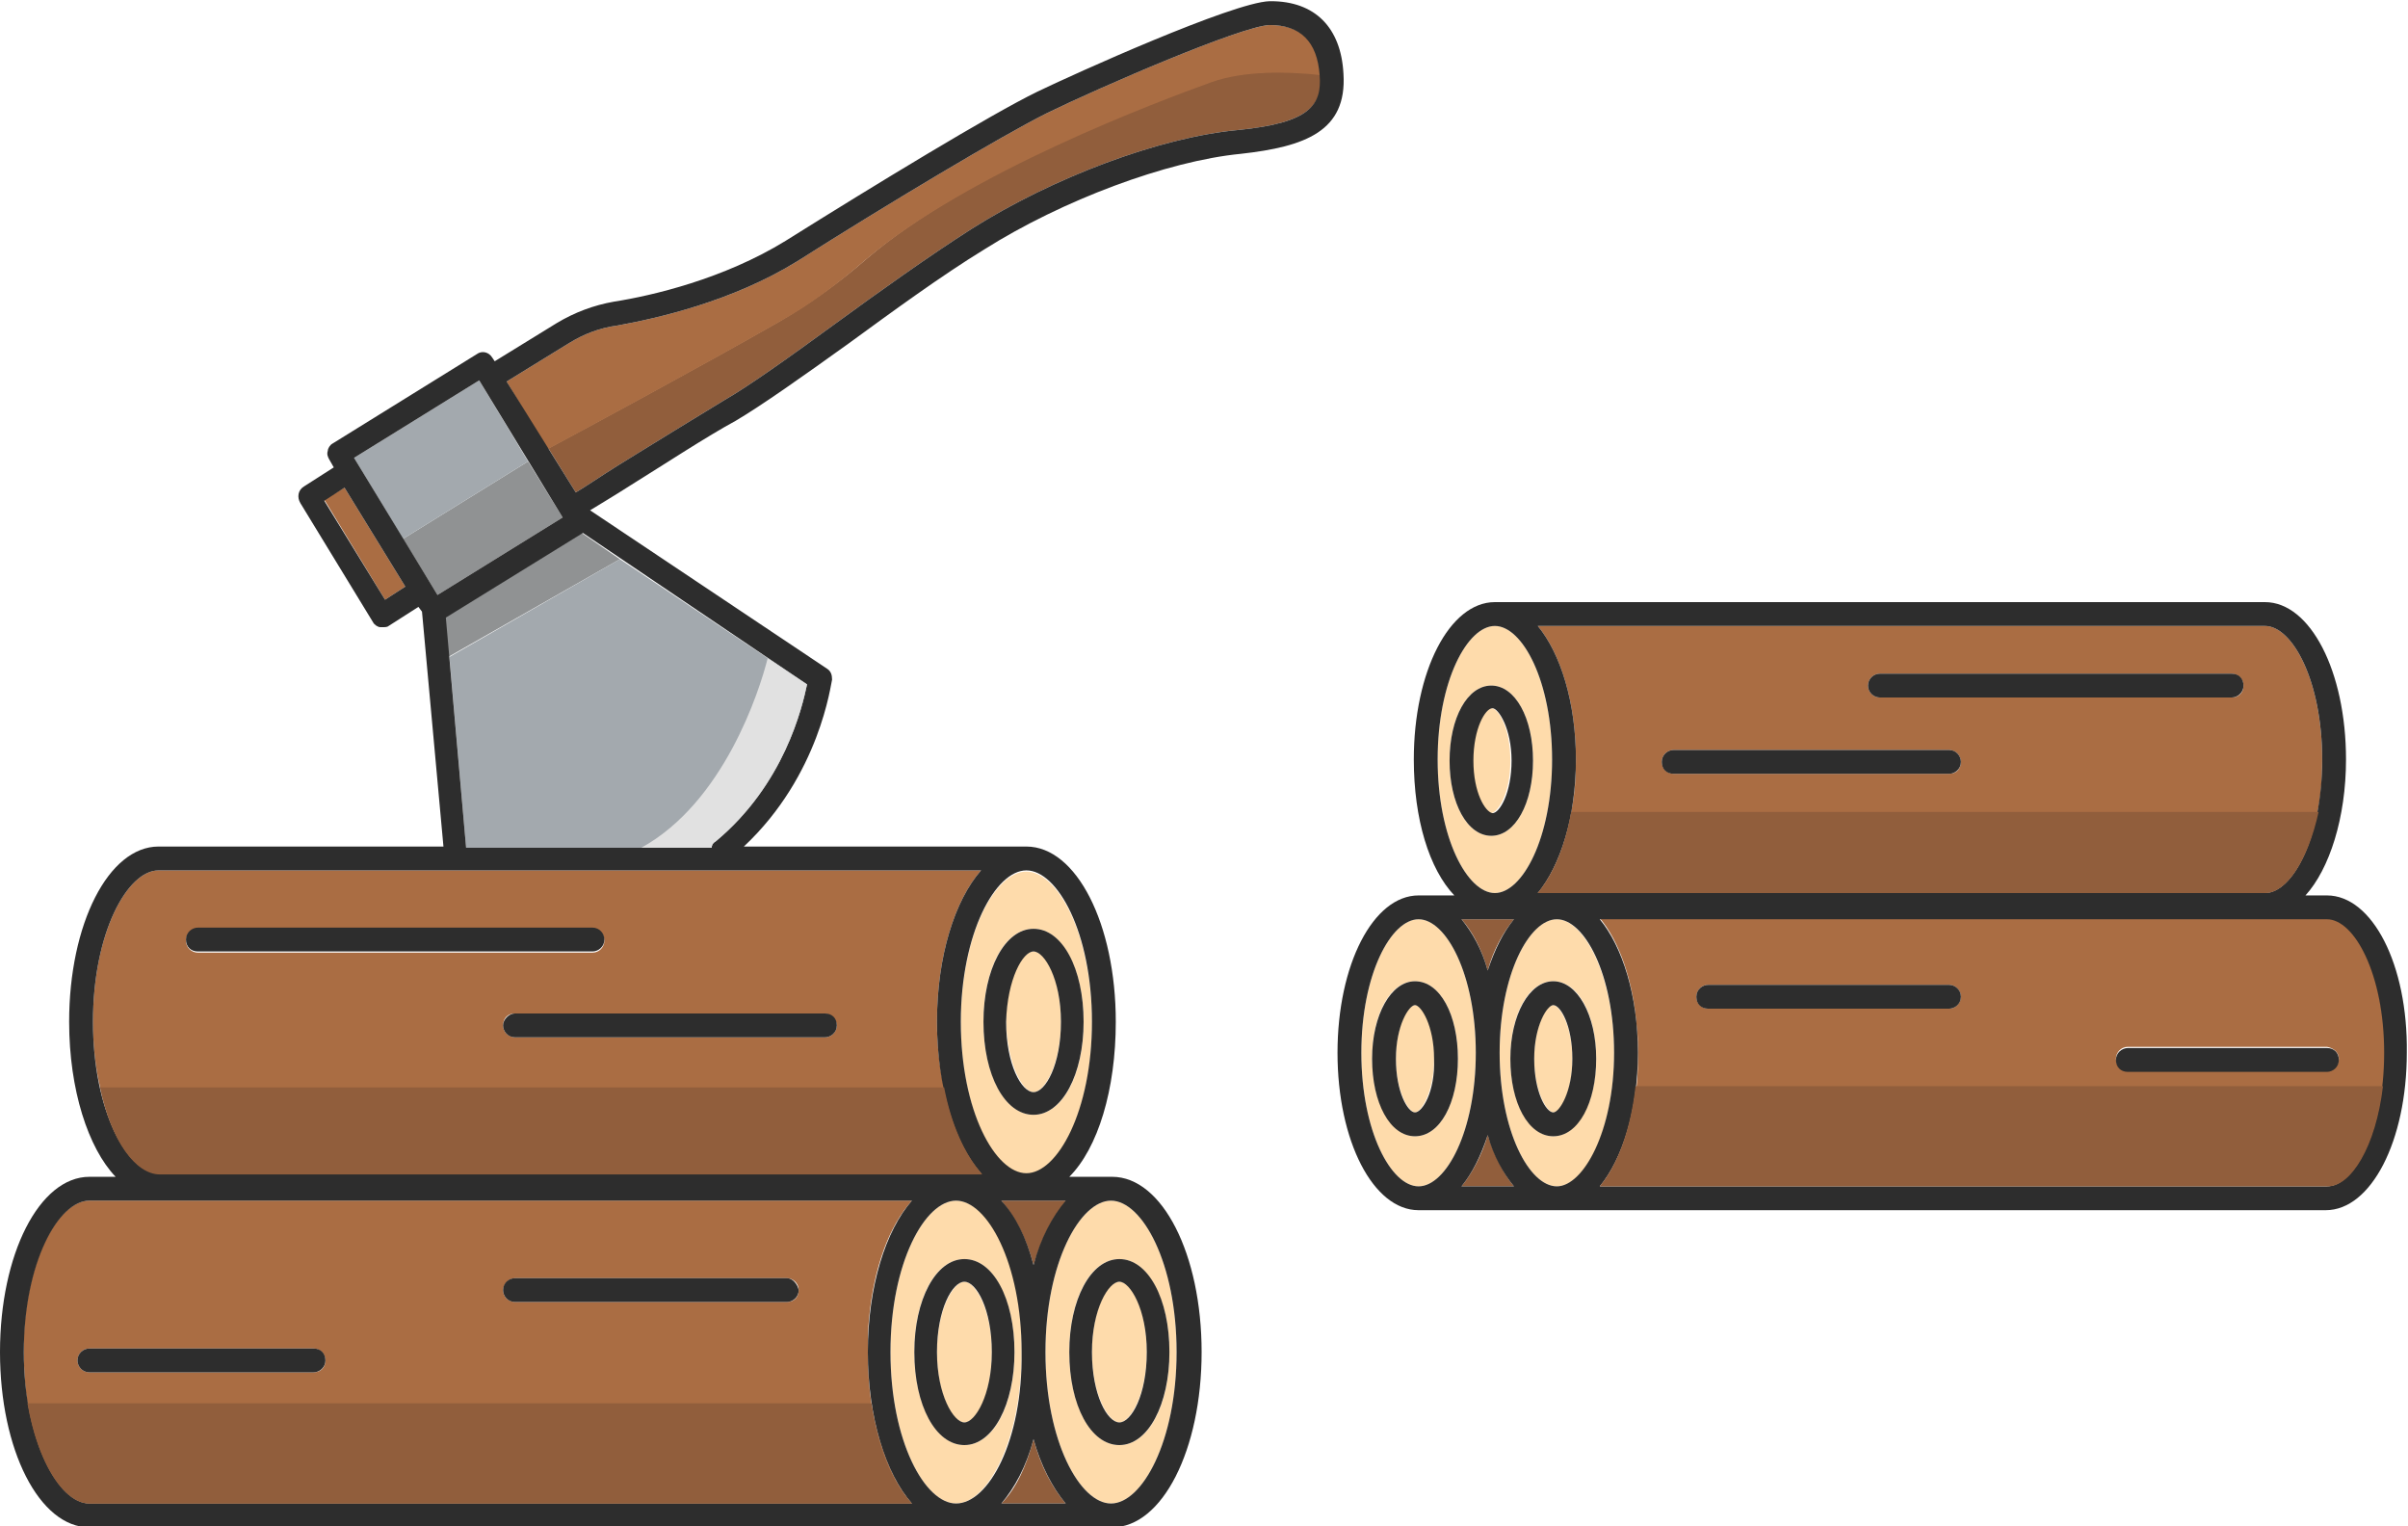 <?xml version="1.0" encoding="utf-8"?>
<!-- Generator: Adobe Illustrator 18.1.0, SVG Export Plug-In . SVG Version: 6.00 Build 0)  -->
<svg version="1.1" baseProfile="tiny" id="Layer_1" xmlns="http://www.w3.org/2000/svg" xmlns:xlink="http://www.w3.org/1999/xlink"
	 x="0px" y="0px" viewBox="0 0 202 128" xml:space="preserve">
<g>
	<path fill="#AA6D43" d="M72.8,113.4c0-1,0-1.9,0.1-2.8c0.4-4.3,1.7-7.8,3.6-9.9h-69c-2.3,0-4.8,3.9-5.4,9.9
		C2,111.5,2,112.5,2,113.4c0,1.5,0.1,3,0.3,4.3c0.8,5.1,3.1,8.4,5.2,8.4h69c-1.6-1.8-2.8-4.8-3.4-8.4
		C72.9,116.4,72.8,114.9,72.8,113.4z M43.2,107.2H66c0.5,0,1,0.4,1,1c0,0.6-0.4,1-1,1H43.2c-0.5,0-1-0.4-1-1
		C42.2,107.7,42.7,107.2,43.2,107.2z M6.5,114.1c0-0.5,0.4-1,1-1h18.8c0.5,0,1,0.4,1,1s-0.4,1-1,1H7.5
		C6.9,115.1,6.5,114.6,6.5,114.1z"/>
	<polygon fill="#AA6D43" points="27.2,41.9 32.3,50.3 34,49.2 28.9,40.9 	"/>
	<polygon fill="#909293" points="47.2,43.4 36.7,49.9 33.8,45.2 44.3,38.7 	"/>
	<polygon fill="#A3A9AE" points="44.3,38.7 33.8,45.2 29.7,38.4 40.2,31.9 	"/>
	<path fill="#FEDBAB" d="M126.7,63.8c0-2.7-1-4.4-1.6-4.4c-0.5,0-1.6,1.7-1.6,4.4c0,2.7,1,4.4,1.6,4.4
		C125.7,68.1,126.7,66.5,126.7,63.8z"/>
	<path fill="#AA6D43" d="M190,52.5H129c1.9,2.3,3.2,6.4,3.2,11.2c0,1.5-0.1,3-0.4,4.4c-0.5,2.9-1.5,5.3-2.8,6.8H190
		c1.7,0,3.6-2.6,4.4-6.8c0.3-1.3,0.4-2.8,0.4-4.4C194.8,57.1,192.3,52.5,190,52.5z M157.7,56.5h29.5c0.5,0,1,0.4,1,1s-0.4,1-1,1
		h-29.5c-0.5,0-1-0.4-1-1S157.2,56.5,157.7,56.5z M140.4,62.9h23.1c0.5,0,1,0.4,1,1s-0.4,1-1,1h-23.1c-0.5,0-1-0.4-1-1
		S139.9,62.9,140.4,62.9z"/>
	<path fill="#915E3C" d="M124.8,81.4c0.5-1.8,1.3-3.2,2.2-4.3h-4.4C123.5,78.1,124.3,79.6,124.8,81.4z"/>
	<path fill="#FEDBAB" d="M125.4,74.9c2.3,0,4.8-4.6,4.8-11.2c0-6.6-2.5-11.2-4.8-11.2c-2.3,0-4.8,4.6-4.8,11.2
		C120.6,70.3,123.1,74.9,125.4,74.9z M121.6,63.8c0-3.6,1.5-6.3,3.5-6.3c2,0,3.5,2.7,3.5,6.3c0,3.6-1.5,6.3-3.5,6.3
		C123.1,70.1,121.6,67.4,121.6,63.8z"/>
	<path fill="#AA6D43" d="M78.6,85.7c0-5.5,1.5-10.2,3.7-12.7h-69c-2.6,0-5.5,5.2-5.5,12.7c0,2,0.2,3.8,0.6,5.5c1,4.5,3,7.3,5,7.3h69
		c-1.4-1.6-2.6-4.2-3.2-7.3C78.8,89.5,78.6,87.7,78.6,85.7z M70.2,86c0,0.5-0.4,1-1,1h-26c-0.5,0-1-0.4-1-1c0-0.6,0.4-1,1-1h26
		C69.7,85.1,70.2,85.5,70.2,86z M16.6,77.9h33.1c0.5,0,1,0.4,1,1c0,0.5-0.4,1-1,1H16.6c-0.5,0-1-0.4-1-1
		C15.6,78.3,16,77.9,16.6,77.9z"/>
	<polygon fill="#909293" points="52,46.9 37.6,55.1 37.3,51.8 48.8,44.7 	"/>
	<path fill="#A3A9AE" d="M67.7,57.4c-0.4,1.9-1.9,8.4-7.7,13.2c-0.2,0.1-0.3,0.3-0.3,0.5H39.1l-1.4-16L52,46.9l12.4,8.3L67.7,57.4z"
		/>
	<path fill="#915E3C" d="M103.9,10.9c-6.6,0.6-15.6,4-22.4,8.3c-3.6,2.3-7.8,5.3-11.5,8c-3.7,2.7-7.2,5.2-9.3,6.4
		c-2.3,1.4-5.9,3.6-8.8,5.4c-1.6,1-2.9,1.9-3.6,2.3l-2.3-3.7c3-1.6,13-7,19.3-10.6c2.6-1.5,5.1-3.3,7.4-5.3
		c8.6-7.4,24.5-13.3,29-14.9c2.8-1,6.5-0.8,9.2-0.6v0C110.9,8.8,109.9,10.3,103.9,10.9z"/>
	<path fill="#AA6D43" d="M110.8,6.3c-2.7-0.3-6.4-0.4-9.2,0.6c-4.4,1.6-20.3,7.5-29,14.9c-2.3,2-4.7,3.8-7.4,5.3
		c-6.3,3.6-16.3,9-19.3,10.6L42.5,32l5.2-3.2c1.3-0.8,2.6-1.3,4.1-1.5c3.3-0.6,9.6-2,15.1-5.4C74.3,17.2,84,11.4,87.8,9.5
		c4.5-2.2,16.3-7.3,18.7-7.4C109.2,2.1,110.6,3.5,110.8,6.3z"/>
	<path fill="#FEDBAB" d="M130.6,77.1c-2.3,0-4.8,4.6-4.8,11.2c0,6.6,2.5,11.2,4.8,11.2c2.3,0,4.8-4.6,4.8-11.2
		C135.4,81.7,132.8,77.1,130.6,77.1z M130.3,95.3c-2,0-3.6-2.8-3.6-6.5c0-3.7,1.5-6.5,3.6-6.5s3.6,2.8,3.6,6.5
		C133.9,92.5,132.3,95.3,130.3,95.3z"/>
	<path fill="#FEDBAB" d="M118.7,84.3c-0.6,0-1.6,1.7-1.6,4.5c0,2.8,1.1,4.5,1.6,4.5s1.6-1.7,1.6-4.5C120.4,86,119.3,84.3,118.7,84.3
		z"/>
	<path fill="#FEDBAB" d="M130.3,84.3c-0.6,0-1.6,1.7-1.6,4.5c0,2.8,1.1,4.5,1.6,4.5c0.6,0,1.6-1.7,1.6-4.5
		C131.9,86,130.8,84.3,130.3,84.3z"/>
	<path fill="#FEDBAB" d="M86.1,98.5c2.6,0,5.5-5.2,5.5-12.7c0-7.5-2.9-12.7-5.5-12.7s-5.5,5.2-5.5,12.7
		C80.6,93.2,83.5,98.5,86.1,98.5z M86.7,77.9c2.4,0,4.2,3.4,4.2,7.8c0,4.5-1.8,7.8-4.2,7.8c-2.4,0-4.2-3.4-4.2-7.8
		C82.5,81.2,84.3,77.9,86.7,77.9z"/>
	<path fill="#FEDBAB" d="M119,77.1c-2.3,0-4.8,4.6-4.8,11.2c0,6.6,2.5,11.2,4.8,11.2c2.3,0,4.8-4.6,4.8-11.2
		C123.8,81.7,121.3,77.1,119,77.1z M118.7,95.3c-2,0-3.6-2.8-3.6-6.5c0-3.7,1.5-6.5,3.6-6.5s3.6,2.8,3.6,6.5
		C122.3,92.5,120.8,95.3,118.7,95.3z"/>
	<path fill="#915E3C" d="M122.6,99.5h4.4c-0.9-1.1-1.6-2.5-2.2-4.3C124.3,96.9,123.5,98.4,122.6,99.5z"/>
	<path fill="#AA6D43" d="M198.9,81.1c-0.9-2.6-2.3-4.1-3.6-4.1h-61.1c1.6,1.9,2.8,5.2,3.1,9.1c0.1,0.7,0.1,1.4,0.1,2.1
		c0,1,0,1.9-0.1,2.8c-0.4,3.6-1.5,6.6-3,8.4h61.1c1.9,0,4-3.3,4.6-8.4c0.1-0.9,0.2-1.8,0.2-2.8C200,85.5,199.6,83,198.9,81.1z
		 M143.3,82.6h20.2c0.5,0,1,0.4,1,1c0,0.5-0.4,1-1,1h-20.2c-0.5,0-1-0.4-1-1C142.3,83.1,142.7,82.6,143.3,82.6z M196.2,88.8
		c0,0.5-0.4,1-1,1h-16.7c-0.5,0-1-0.4-1-1c0-0.5,0.4-1,1-1h16.7C195.8,87.9,196.2,88.3,196.2,88.8z"/>
	<path fill="#915E3C" d="M84,126.1h5.4c-1.1-1.3-2.1-3.1-2.7-5.4C86.1,123,85.2,124.9,84,126.1z"/>
	<path fill="#FEDBAB" d="M93.2,126.1c2.6,0,5.5-5.2,5.5-12.7c0-7.5-2.9-12.7-5.5-12.7s-5.5,5.2-5.5,12.7
		C87.7,120.9,90.6,126.1,93.2,126.1z M93.9,105.6c2.4,0,4.2,3.4,4.2,7.8c0,4.5-1.8,7.8-4.2,7.8c-2.4,0-4.2-3.4-4.2-7.8
		C89.7,108.9,91.5,105.6,93.9,105.6z"/>
	<path fill="#FEDBAB" d="M80.2,100.7c-2.6,0-5.5,5.2-5.5,12.7c0,7.5,2.9,12.7,5.5,12.7c2.6,0,5.5-5.2,5.5-12.7
		C85.8,105.9,82.9,100.7,80.2,100.7z M80.9,121.2c-2.4,0-4.2-3.4-4.2-7.8c0-4.5,1.8-7.8,4.2-7.8c2.4,0,4.2,3.4,4.2,7.8
		C85.1,117.9,83.3,121.2,80.9,121.2z"/>
	<path fill="#FEDBAB" d="M86.7,91.6c0.9,0,2.3-2.3,2.3-5.9c0-3.6-1.3-5.9-2.3-5.9s-2.3,2.3-2.3,5.9C84.5,89.3,85.8,91.6,86.7,91.6z"
		/>
	<path fill="#FEDBAB" d="M93.9,119.3c0.9,0,2.3-2.3,2.3-5.9c0-3.6-1.3-5.9-2.3-5.9s-2.3,2.3-2.3,5.9C91.6,117,93,119.3,93.9,119.3z"
		/>
	<path fill="#915E3C" d="M89.5,100.7H84c1.1,1.3,2.1,3.1,2.7,5.4C87.4,103.8,88.3,102,89.5,100.7z"/>
	<path fill="#FEDBAB" d="M80.9,107.5c-0.9,0-2.3,2.3-2.3,5.9c0,3.6,1.3,5.9,2.3,5.9s2.3-2.3,2.3-5.9
		C83.2,109.8,81.8,107.5,80.9,107.5z"/>
	<path fill="#2D2D2D" d="M86.7,93.5c2.4,0,4.2-3.4,4.2-7.8c0-4.5-1.8-7.8-4.2-7.8c-2.4,0-4.2,3.4-4.2,7.8
		C82.5,90.2,84.3,93.5,86.7,93.5z M86.7,79.8c0.9,0,2.3,2.3,2.3,5.9c0,3.6-1.3,5.9-2.3,5.9s-2.3-2.3-2.3-5.9
		C84.5,82.1,85.8,79.8,86.7,79.8z"/>
	<path fill="#2D2D2D" d="M80.9,105.6c-2.4,0-4.2,3.4-4.2,7.8c0,4.5,1.8,7.8,4.2,7.8c2.4,0,4.2-3.4,4.2-7.8
		C85.1,108.9,83.3,105.6,80.9,105.6z M80.9,119.3c-0.9,0-2.3-2.3-2.3-5.9c0-3.6,1.3-5.9,2.3-5.9s2.3,2.3,2.3,5.9
		C83.2,117,81.8,119.3,80.9,119.3z"/>
	<path fill="#2D2D2D" d="M93.9,121.2c2.4,0,4.2-3.4,4.2-7.8c0-4.5-1.8-7.8-4.2-7.8c-2.4,0-4.2,3.4-4.2,7.8
		C89.7,117.9,91.5,121.2,93.9,121.2z M93.9,107.5c0.9,0,2.3,2.3,2.3,5.9c0,3.6-1.3,5.9-2.3,5.9s-2.3-2.3-2.3-5.9
		C91.6,109.8,93,107.5,93.9,107.5z"/>
	<path fill="#2D2D2D" d="M16.6,79.8h33.1c0.5,0,1-0.4,1-1c0-0.5-0.4-1-1-1H16.6c-0.5,0-1,0.4-1,1C15.6,79.4,16,79.8,16.6,79.8z"/>
	<path fill="#2D2D2D" d="M42.2,86c0,0.5,0.4,1,1,1h26c0.5,0,1-0.4,1-1s-0.4-1-1-1h-26C42.7,85,42.2,85.5,42.2,86z"/>
	<path fill="#2D2D2D" d="M66,107.2H43.2c-0.5,0-1,0.4-1,1c0,0.5,0.4,1,1,1H66c0.5,0,1-0.4,1-1C66.9,107.7,66.5,107.2,66,107.2z"/>
	<path fill="#2D2D2D" d="M26.3,113.1H7.5c-0.5,0-1,0.4-1,1c0,0.5,0.4,1,1,1h18.8c0.5,0,1-0.4,1-1C27.3,113.5,26.9,113.1,26.3,113.1z
		"/>
	<path fill="#2D2D2D" d="M112.7,6.2c-0.2-3.9-2.4-6.1-6.1-6.1c0,0-0.1,0-0.1,0C103.4,0.2,90.1,6.2,87,7.7
		c-3.9,1.9-13.6,7.8-21.1,12.5c-5.2,3.2-11.2,4.6-14.4,5.1c-1.7,0.3-3.3,0.9-4.8,1.8l-5.2,3.2L41.3,30c-0.3-0.5-0.9-0.6-1.3-0.3
		l-12.1,7.5c-0.2,0.1-0.4,0.4-0.4,0.6c-0.1,0.3,0,0.5,0.1,0.7l0.4,0.7l-2.5,1.6c-0.5,0.3-0.6,0.9-0.3,1.4l6.1,10
		c0.1,0.2,0.4,0.4,0.6,0.4c0.1,0,0.2,0,0.2,0c0.2,0,0.4,0,0.5-0.1l2.5-1.6l0.3,0.4l1.8,19.7H13.3c-4.2,0-7.5,6.5-7.5,14.7
		c0,5.7,1.6,10.6,3.9,13H7.5c-4.2,0-7.5,6.5-7.5,14.7c0,8.2,3.3,14.7,7.5,14.7h65h7.8h13c4.2,0,7.5-6.5,7.5-14.7
		c0-8.2-3.3-14.7-7.5-14.7h-3.6c2.4-2.4,3.9-7.3,3.9-13c0-8.2-3.3-14.7-7.5-14.7c-0.1,0-0.3,0-0.4,0c-0.1,0-0.1,0-0.2,0H62.4
		c6.4-6,7.3-13.7,7.4-14c0-0.4-0.1-0.7-0.4-0.9L49.5,42.8c0.8-0.5,2-1.2,3.4-2.1c2.9-1.8,6.4-4.1,8.8-5.4c2.2-1.3,5.6-3.7,9.5-6.5
		c3.7-2.7,7.8-5.7,11.4-7.9c6.5-4.1,15.3-7.4,21.5-8C109.5,12.3,113,11,112.7,6.2z M32.3,50.3l-5.1-8.3l1.7-1.1l5.1,8.3L32.3,50.3z
		 M36.7,49.9l-7-11.5l10.5-6.5l7,11.5L36.7,49.9z M72.5,126.1h-65c-2.6,0-5.5-5.2-5.5-12.7c0-7.5,2.9-12.7,5.5-12.7h65h4
		c-2.2,2.5-3.7,7.2-3.7,12.7c0,5.5,1.5,10.2,3.7,12.7H72.5z M80.2,126.1c-2.6,0-5.5-5.2-5.5-12.7c0-7.5,2.9-12.7,5.5-12.7
		c2.6,0,5.5,5.2,5.5,12.7C85.8,120.9,82.9,126.1,80.2,126.1z M84,100.7h5.4c-1.1,1.3-2.1,3.1-2.7,5.4C86.1,103.8,85.2,102,84,100.7z
		 M84,126.1c1.1-1.3,2.1-3.1,2.7-5.4c0.6,2.2,1.6,4.1,2.7,5.4H84z M93.2,100.7c2.6,0,5.5,5.2,5.5,12.7c0,7.5-2.9,12.7-5.5,12.7
		s-5.5-5.2-5.5-12.7C87.7,105.9,90.6,100.7,93.2,100.7z M86.1,73c2.6,0,5.5,5.2,5.5,12.7c0,7.5-2.9,12.7-5.5,12.7s-5.5-5.2-5.5-12.7
		C80.6,78.3,83.5,73,86.1,73z M82.3,73c-2.2,2.5-3.7,7.2-3.7,12.7c0,5.5,1.5,10.2,3.7,12.7h-69c-2.6,0-5.5-5.2-5.5-12.7
		c0-7.5,2.9-12.7,5.5-12.7H82.3z M67.7,57.4c-0.4,1.9-1.9,8.4-7.7,13.2c-0.2,0.1-0.3,0.3-0.3,0.5H39.1l-1.7-19.3l11.5-7.1L67.7,57.4
		z M103.9,10.9c-6.6,0.6-15.6,4-22.4,8.3c-3.6,2.3-7.8,5.3-11.5,8c-3.7,2.7-7.2,5.2-9.3,6.4c-2.3,1.4-5.9,3.6-8.8,5.4
		c-1.6,1-2.9,1.9-3.6,2.3L42.5,32l5.2-3.2c1.3-0.8,2.6-1.3,4.1-1.5c3.3-0.6,9.6-2,15.1-5.4C74.3,17.2,84,11.4,87.8,9.5
		c4.5-2.2,16.3-7.3,18.7-7.4c2.6,0,4,1.4,4.2,4.2C110.9,8.8,109.9,10.3,103.9,10.9z"/>
	<path fill="#2D2D2D" d="M128.6,63.8c0-3.6-1.5-6.3-3.5-6.3c-2,0-3.5,2.7-3.5,6.3c0,3.6,1.5,6.3,3.5,6.3
		C127.1,70.1,128.6,67.4,128.6,63.8z M123.6,63.8c0-2.7,1-4.4,1.6-4.4c0.5,0,1.6,1.7,1.6,4.4c0,2.7-1,4.4-1.6,4.4
		C124.6,68.1,123.6,66.5,123.6,63.8z"/>
	<path fill="#2D2D2D" d="M130.3,82.3c-2,0-3.6,2.8-3.6,6.5c0,3.7,1.5,6.5,3.6,6.5s3.6-2.8,3.6-6.5C133.9,85.1,132.3,82.3,130.3,82.3
		z M130.3,93.3c-0.6,0-1.6-1.7-1.6-4.5c0-2.8,1.1-4.5,1.6-4.5c0.6,0,1.6,1.7,1.6,4.5C131.9,91.6,130.8,93.3,130.3,93.3z"/>
	<path fill="#2D2D2D" d="M195.2,75.1h-1.8c2-2.2,3.4-6.5,3.4-11.4c0-7.4-3-13.2-6.8-13.2H126c-0.1,0-0.1,0-0.2,0c-0.1,0-0.3,0-0.4,0
		c-3.8,0-6.8,5.8-6.8,13.2c0,5,1.3,9.2,3.4,11.4h-3c-3.8,0-6.8,5.8-6.8,13.2c0,7.4,3,13.2,6.8,13.2h11.5h6.9h57.7
		c3.8,0,6.8-5.8,6.8-13.2C202,80.9,199,75.1,195.2,75.1z M190,52.5c2.3,0,4.8,4.6,4.8,11.2c0,6.6-2.5,11.2-4.8,11.2H129
		c1.9-2.3,3.2-6.4,3.2-11.2s-1.3-8.9-3.2-11.2H190z M120.6,63.7c0-6.6,2.5-11.2,4.8-11.2c2.3,0,4.8,4.6,4.8,11.2
		c0,6.6-2.5,11.2-4.8,11.2C123.1,74.9,120.6,70.3,120.6,63.7z M127,77.1c-0.9,1.1-1.6,2.5-2.2,4.3c-0.5-1.8-1.3-3.2-2.2-4.3H127z
		 M119,99.5c-2.3,0-4.8-4.6-4.8-11.2c0-6.6,2.5-11.2,4.8-11.2c2.3,0,4.8,4.6,4.8,11.2C123.8,94.9,121.3,99.5,119,99.5z M122.6,99.5
		c0.9-1.1,1.6-2.5,2.2-4.3c0.5,1.8,1.3,3.2,2.2,4.3H122.6z M130.6,99.5c-2.3,0-4.8-4.6-4.8-11.2c0-6.6,2.5-11.2,4.8-11.2
		c2.3,0,4.8,4.6,4.8,11.2C135.4,94.9,132.8,99.5,130.6,99.5z M195.2,99.5h-57.7h-3.3c1.9-2.3,3.2-6.4,3.2-11.2
		c0-4.8-1.3-8.9-3.2-11.2h3.3h57.7c2.3,0,4.8,4.6,4.8,11.2C200,94.9,197.5,99.5,195.2,99.5z"/>
	<path fill="#2D2D2D" d="M118.7,82.3c-2,0-3.6,2.8-3.6,6.5c0,3.7,1.5,6.5,3.6,6.5s3.6-2.8,3.6-6.5C122.3,85.1,120.8,82.3,118.7,82.3
		z M118.7,93.3c-0.6,0-1.6-1.7-1.6-4.5c0-2.8,1.1-4.5,1.6-4.5s1.6,1.7,1.6,4.5C120.4,91.6,119.3,93.3,118.7,93.3z"/>
	<path fill="#2D2D2D" d="M157.7,58.5h29.5c0.5,0,1-0.4,1-1s-0.4-1-1-1h-29.5c-0.5,0-1,0.4-1,1S157.2,58.5,157.7,58.5z"/>
	<path fill="#2D2D2D" d="M140.4,64.9h23.1c0.5,0,1-0.4,1-1c0-0.5-0.4-1-1-1h-23.1c-0.5,0-1,0.4-1,1
		C139.4,64.5,139.8,64.9,140.4,64.9z"/>
	<path fill="#2D2D2D" d="M163.5,82.6h-20.2c-0.5,0-1,0.4-1,1s0.4,1,1,1h20.2c0.5,0,1-0.4,1-1S164,82.6,163.5,82.6z"/>
	<path fill="#2D2D2D" d="M195.2,87.9h-16.7c-0.5,0-1,0.4-1,1s0.4,1,1,1h16.7c0.5,0,1-0.4,1-1S195.8,87.9,195.2,87.9z"/>
	<path fill="#915E3C" d="M76.5,126.1h-69c-2.1,0-4.3-3.3-5.2-8.4h70.8C73.6,121.3,74.8,124.3,76.5,126.1z"/>
	<path fill="#915E3C" d="M8.4,91.2h70.8c0.6,3.1,1.7,5.6,3.2,7.3h-69C11.4,98.5,9.3,95.7,8.4,91.2z"/>
	<path fill="#915E3C" d="M199.9,91.1c-0.6,5.1-2.7,8.4-4.6,8.4h-61.1c1.5-1.8,2.6-4.8,3-8.4H199.9z"/>
	<path fill="#915E3C" d="M190,74.9H129c1.3-1.6,2.3-3.9,2.8-6.8h62.7C193.6,72.2,191.8,74.9,190,74.9z"/>
	<path fill="#E1E1E1" d="M67.7,57.4c-0.4,1.9-1.9,8.4-7.7,13.2c-0.2,0.1-0.3,0.3-0.3,0.5h-5.9c6.9-3.8,9.9-13.1,10.6-15.9L67.7,57.4
		z"/>
</g>
</svg>
